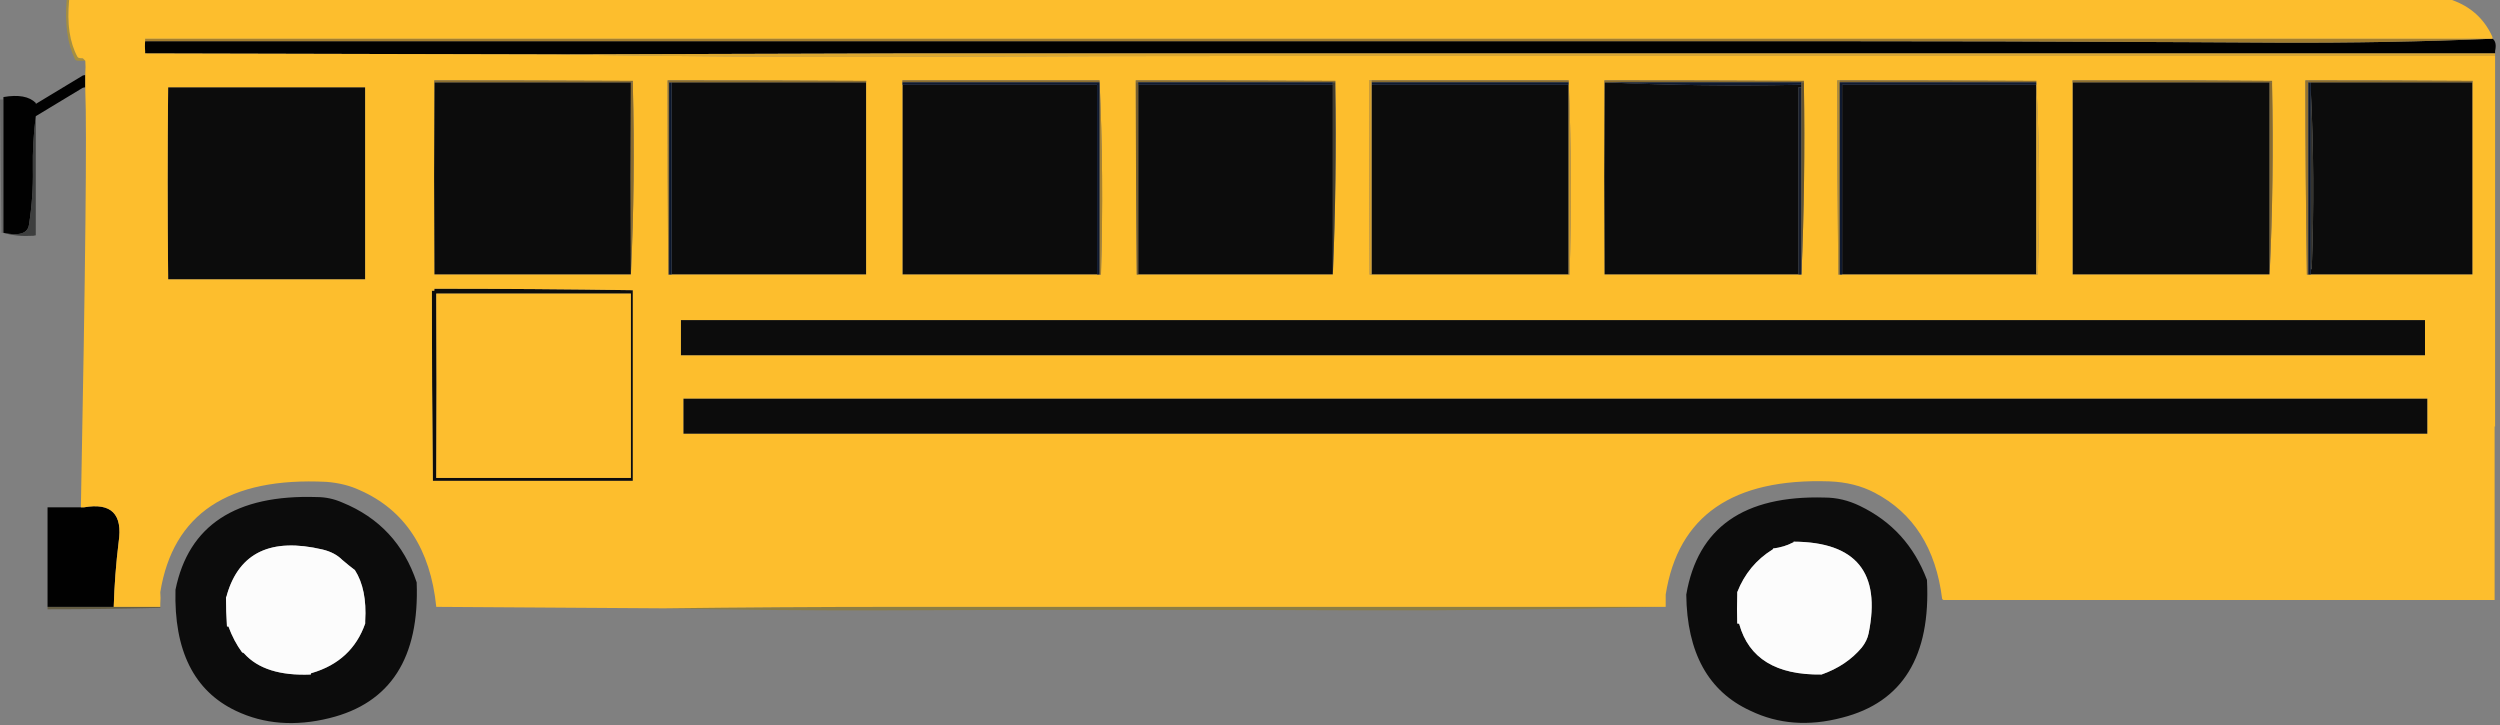 
<svg xmlns="http://www.w3.org/2000/svg" version="1.1" xmlns:xlink="http://www.w3.org/1999/xlink" preserveAspectRatio="none" x="0px" y="0px" width="255px" height="74px" viewBox="0 0 255 74">
<rect x="0" y="0" width="255" height="74" fill="#808080" stroke="none"/>
<defs>
<g id="Layer1_0_FILL">
<path fill="#0C0C0C" stroke="none" d="
M 34.9 51.25
Q 33.65 50.7 32.3 50.7 19.9 50.3 17.9 60.15 17.65 69.45 24.05 72.5 28.35 74.55 33.6 73.25 42.95 70.95 42.5 59.4 40.55 53.55 34.9 51.25
M 34.9 57.1
Q 35.6 57.7 36.2 58.15 37.45 60.1 37.25 63.35 37.25 63.55 37.25 63.6 35.9 67.45 31.8 68.65 31.7 68.65 31.7 68.8 27 69 24.9 66.65 24.8 66.55 24.7 66.55 23.85 65.4 23.3 63.9
L 23.15 63.9
Q 23.05 62.35 23.05 60.95 23.15 60.75 23.15 60.65 25.05 54.2 32.9 56.05 34.15 56.35 34.9 57.1
M 189.7 51.6
Q 187.95 50.75 186.1 50.75 173.75 50.4 172 60.65 172.1 69.55 178.55 72.5 182.8 74.55 187.9 73.2 197.15 70.85 196.55 59.15 194.6 53.95 189.7 51.6
M 182.85 55.35
Q 182.95 55.35 182.95 55.25 192.5 55.3 190.6 64.6 190.45 65.35 189.9 66.05 188.35 67.9 185.8 68.8 178.85 68.9 177.4 63.65 177.4 63.6 177.2 63.6 177.15 62.15 177.2 60.65 177.2 60.5 177.2 60.4 178.3 57.6 180.8 56.05 180.85 56.05 180.85 55.95 182 55.8 182.85 55.35
M 37.25 8.9
Q 37.15 8.9 36.95 8.9 27 8.9 17.15 8.9 17.05 18.55 17.15 28.25 17.15 28.35 17.15 28.5 27 28.5 36.95 28.5 37.15 28.5 37.25 28.5 37.25 28.35 37.25 28.25 37.25 18.55 37.25 8.9
M 44.3 29.65
Q 44.15 29.65 44.05 29.65 44.05 39.35 44.15 49.05
L 44.3 49.05
Q 54.35 49.05 64.35 49.05 64.5 49.05 64.55 49.05 64.55 48.75 64.55 48.45
L 64.55 29.95
Q 64.55 29.85 64.55 29.65
L 64.55 29.6
Q 54.5 29.45 44.3 29.45 44.3 29.6 44.3 29.65
M 44.5 48.5
Q 44.55 39.2 44.5 29.95 54.35 29.95 64.1 29.95 64.2 29.95 64.35 29.95 64.35 30.1 64.35 30.2 64.35 39.45 64.35 48.75 64.2 48.75 64.1 48.75 54.35 48.75 44.5 48.75 44.5 48.65 44.5 48.5
M 64.35 8.4
Q 64.2 8.4 64.1 8.4 54.25 8.4 44.3 8.4 44.25 18.05 44.3 27.7 44.3 27.85 44.3 28 54.25 28 64.1 28 64.2 28 64.35 28 64.35 27.85 64.35 27.7 64.3 18.05 64.35 8.4
M 88.35 8.65
Q 88.35 8.55 88.35 8.4 88.25 8.4 88.2 8.4 78.35 8.4 68.5 8.4 68.5 8.65 68.5 8.9 68.5 9 68.5 9.2 68.5 18.15 68.5 27.25 68.5 27.35 68.5 27.45 68.5 27.65 68.5 27.7 68.5 27.85 68.5 28 78.35 28 88.2 28 88.25 28 88.35 28 88.35 18.3 88.35 8.65
M 111.9 8.65
Q 111.8 8.65 111.65 8.65 101.85 8.65 92.05 8.65 92.05 18.15 92.05 27.7 92.05 27.85 92.05 28 101.85 28 111.65 28 111.8 28 111.9 28 111.9 27.85 111.9 27.7 111.9 18.15 111.9 8.65
M 135.95 8.65
Q 135.85 8.65 135.7 8.65 125.85 8.65 116.1 8.65 116.1 18.15 116.1 27.7 116.1 27.85 116.1 28 125.85 28 135.7 28 135.85 28 135.95 28 135.95 27.85 135.95 27.7 135.95 18.15 135.95 8.65
M 160 8.65
Q 159.8 8.65 159.75 8.65 149.75 8.65 139.9 8.65 139.9 18.15 139.9 27.7 139.9 27.85 139.9 28 149.75 28 159.75 28 159.8 28 160 28 160 27.85 160 27.7 160 18.15 160 8.65
M 183.75 8.9
Q 183.75 8.8 183.75 8.65 183.6 8.65 183.45 8.65 173.4 8.85 163.85 8.4 163.75 8.4 163.65 8.4 163.6 18.05 163.65 27.7 163.65 27.85 163.65 28 173.45 28 183.2 28 183.35 28 183.45 28 183.45 27.85 183.45 27.7 183.45 18.3 183.45 8.9 183.6 8.9 183.75 8.9
M 207.7 8.65
Q 207.6 8.65 207.45 8.65 197.7 8.65 187.9 8.65 187.9 18.15 187.9 27.7 187.9 27.85 187.9 28 197.7 28 207.45 28 207.6 28 207.7 28 207.7 27.85 207.7 27.7 207.7 18.15 207.7 8.65
M 231.5 8.4
Q 231.35 8.4 231.2 8.4 227.15 8.4 223.1 8.4 217.25 8.4 211.4 8.4 211.4 18.05 211.4 27.7 211.4 27.85 211.4 28 217.25 28 223.1 28 227.15 28 231.2 28 231.35 28 231.5 28 231.5 27.85 231.5 27.7 231.5 18.05 231.5 8.4
M 247.35 36.25
L 247.35 32.65 69.45 32.65 69.45 36.25 247.35 36.25
M 247.6 44.25
L 247.6 40.65 69.7 40.65 69.7 44.25 247.6 44.25
M 252.2 8.4
L 251.95 8.4
Q 243.75 8.4 235.7 8.4 235.7 8.65 235.7 8.9 235.7 9 235.7 9.2 236.15 18.05 235.8 27.45
L 235.7 27.45
Q 235.7 27.65 235.7 27.7 235.7 27.85 235.7 28 243.75 28 251.95 28
L 252.2 28
Q 252.2 18.3 252.2 8.65 252.2 8.55 252.2 8.4 Z"/>

<path fill="#FCFCFC" stroke="none" d="
M 36.2 58.15
Q 35.6 57.7 34.9 57.1 34.15 56.35 32.9 56.05 25.05 54.2 23.15 60.65 23.15 60.75 23.05 60.95 23.05 62.35 23.15 63.9
L 23.3 63.9
Q 23.85 65.4 24.7 66.55 24.8 66.55 24.9 66.65 27 69 31.7 68.8 31.7 68.65 31.8 68.65 35.9 67.45 37.25 63.6 37.25 63.55 37.25 63.35 37.45 60.1 36.2 58.15
M 182.95 55.25
Q 182.95 55.35 182.85 55.35 182 55.8 180.85 55.95 180.85 56.05 180.8 56.05 178.3 57.6 177.2 60.4 177.2 60.5 177.2 60.65 177.15 62.15 177.2 63.6 177.4 63.6 177.4 63.65 178.85 68.9 185.8 68.8 188.35 67.9 189.9 66.05 190.45 65.35 190.6 64.6 192.5 55.3 182.95 55.25 Z"/>

<path fill="#53471E" fill-opacity="0.608" stroke="none" d="
M 4.85 61.9
Q 4.85 62 4.85 62.15 10.55 62.15 16.35 62
L 16.35 61.9
Q 16.25 61.9 16.1 61.9 13.85 61.9 11.6 61.9 11.55 61.9 11.35 61.9 8.1 61.9 4.85 61.9 Z"/>

<path fill="#000000" fill-opacity="0.996" stroke="none" d="
M 4.85 51.75
Q 4.85 56.85 4.85 61.6 4.85 61.75 4.85 61.9 8.1 61.9 11.35 61.9 11.55 61.9 11.6 61.9 11.7 58.55 12.1 55.3 12.75 51 8.55 51.75
L 8.25 51.75
Q 8.1 51.75 7.95 51.75 6.4 51.75 4.85 51.75
M 3.65 10.6
L 3.65 10.5
Q 2.65 9.5 0.35 9.9
L 0.35 10.15 0.35 23.75
Q 2.75 24.25 2.95 22.95 3.4 20.1 3.35 17.3 3.3 14.5 3.65 11.85
L 8.45 8.95 8.7 8.9 8.7 7.65 8.45 7.7 3.65 10.6
M 254.5 5.2
Q 254.7 4.3 254.25 3.95 243.55 4.4 232.3 4.35 227.698 4.321 223.1 4.3 204.168 4.2 185.3 4.2 161.8 4.2 138.3 4.2 114.8 4.2 91.25 4.2
L 14.8 4.2
Q 14.75 4.7 14.8 5.2
L 14.8 5.45 56.6 5.55 91.25 5.45
Q 114.8 5.45 138.3 5.45 161.8 5.45 185.3 5.45 204.167 5.45 223.1 5.45 227.698 5.45 232.3 5.45 243.4 5.45 254.5 5.45 254.5 5.3 254.5 5.2 Z"/>

<path fill="#222424" fill-opacity="0.71" stroke="none" d="
M 3.4 24.05
L 3.65 24 3.65 11.85
Q 3.3 14.5 3.35 17.3 3.4 20.1 2.95 22.95 2.75 24.25 0.35 23.75 1.65 24.15 3.4 24.05 Z"/>

<path fill="#090909" fill-opacity="0.2" stroke="none" d="
M 0.35 10.15
L 0 10.15 0.15 23.75 0.35 23.75 0.35 10.15 Z"/>

<path fill="#B49523" fill-opacity="0.714" stroke="none" d="
M 6.8 0
Q 6.5 3.7 7.65 6.05 7.7 6.2 8.1 6.2
L 8.7 6.2 8.45 5.95
Q 7.95 5.95 7.9 5.8 6.7 3.6 7.05 0
L 6.8 0 Z"/>

<path fill="#947A1C" fill-opacity="0.588" stroke="none" d="
M 138.6 61.9
Q 115.05 61.9 91.55 61.9 79.65 61.9 67.7 62.05 79.4 62.3 91.25 62.25 114.8 62.15 138.3 62.25 154.45 62.3 169.9 61.9 154.25 61.9 138.6 61.9 Z"/>

<path fill="#A37E2F" stroke="none" d="
M 223.1 4.3
Q 227.698 4.321 232.3 4.35 243.55 4.4 254.25 3.95 243.25 3.95 232.3 3.95 227.698 3.95 223.1 3.95 204.167 3.95 185.3 3.95 161.8 3.95 138.3 3.95 114.8 3.95 91.25 3.95
L 14.8 3.95 14.8 4.2 91.25 4.2
Q 114.8 4.2 138.3 4.2 161.8 4.2 185.3 4.2 204.168 4.2 223.1 4.3 Z"/>

<path fill="#DDA82E" fill-opacity="0.996" stroke="none" d="
M 254.5 5.7
Q 254.5 5.55 254.5 5.45 243.4 5.45 232.3 5.45 227.698 5.45 223.1 5.45 204.167 5.45 185.3 5.45 161.8 5.45 138.3 5.45 114.8 5.45 91.25 5.45
L 56.6 5.55
Q 75 5.85 91 5.8 114.45 5.7 138 5.7 161.55 5.7 185.05 5.7 204.009 5.7 223.1 5.7 227.571 5.7 232.05 5.7 243.3 5.7 254.5 5.7 Z"/>

<path fill="#FDBE2D" fill-opacity="0.996" stroke="none" d="
M 254.2 3.7
Q 252.95 1 250.1 0 238.55 0 227.05 0 225.075 0 223.1 0 201.579 0 180.1 0 156.55 0 133.1 0 109.5 0 86 0
L 7.05 0
Q 6.7 3.6 7.9 5.8 7.95 5.95 8.45 5.95
L 8.7 6.2
Q 8.75 6.9 8.7 7.4
L 8.7 7.65 8.7 8.9 8.7 9.25
Q 8.95 15.15 8.25 51.75
L 8.55 51.75
Q 12.75 51 12.1 55.3 11.7 58.55 11.6 61.9 13.85 61.9 16.1 61.9 16.25 61.9 16.35 61.9 16.35 61.75 16.35 61.6 16.4 61 16.35 60.4 18.3 48.4 33.3 49.15 35.2 49.3 36.7 50 43.6 53.05 44.5 61.9
L 67.7 62.05
Q 79.65 61.9 91.55 61.9 115.05 61.9 138.6 61.9 154.25 61.9 169.9 61.9 169.9 61.75 169.9 61.6 169.9 61.1 169.9 60.65 171.8 48.6 186.6 49.1 189.2 49.2 191.2 50.25 197.15 53.35 198.1 61.1 198.2 61.2 198.25 61.2
L 254.45 61.2 254.45 43.5 254.5 43.5 254.5 32.15
Q 254.5 18.9 254.5 5.7 243.3 5.7 232.05 5.7 227.571 5.7 223.1 5.7 204.009 5.7 185.05 5.7 161.55 5.7 138 5.7 114.45 5.7 91 5.8 75 5.85 56.6 5.55
L 14.8 5.45 14.8 5.2
Q 14.75 4.7 14.8 4.2
L 14.8 3.95 91.25 3.95
Q 114.8 3.95 138.3 3.95 161.8 3.95 185.3 3.95 204.167 3.95 223.1 3.95 227.698 3.95 232.3 3.95 243.25 3.95 254.25 3.95 254.25 3.85 254.2 3.7
M 252.2 8.25
L 252.2 8.4
Q 252.2 8.55 252.2 8.65 252.2 18.3 252.2 28
L 251.95 28
Q 243.75 28 235.7 28 235.5 28 235.45 28
L 235.3 28
Q 235.15 18.05 235.15 8.2 235.3 8.2 235.45 8.2 243.75 8.2 252.2 8.25
M 247.6 40.65
L 247.6 44.25 69.7 44.25 69.7 40.65 247.6 40.65
M 247.35 32.65
L 247.35 36.25 69.45 36.25 69.45 32.65 247.35 32.65
M 231.75 8.25
L 231.75 8.4
Q 231.75 8.55 231.75 8.65 231.95 18.55 231.5 28 231.35 28 231.2 28 227.15 28 223.1 28 217.25 28 211.4 28 211.4 27.85 211.4 27.7 211.4 18.05 211.4 8.4 211.4 8.25 211.4 8.2 217.242 8.2 223.1 8.2 227.421 8.229 231.75 8.25
M 207.7 8.25
L 207.7 8.4
Q 208.2 17.85 207.85 28
L 207.7 28
Q 207.6 28 207.45 28 197.7 28 187.9 28 187.75 28 187.65 28
L 187.5 28
Q 187.4 18.05 187.4 8.2 187.5 8.2 187.65 8.2 197.65 8.2 207.7 8.25
M 184 8.25
L 184 8.4
Q 184 8.55 184 8.65 184.15 18.55 183.75 28 183.6 28 183.45 28 183.35 28 183.2 28 173.45 28 163.65 28 163.65 27.85 163.65 27.7 163.6 18.05 163.65 8.4 163.65 8.25 163.65 8.2 173.8 8.2 184 8.25
M 159.75 8.2
Q 159.8 8.2 160 8.2 160.4 17.8 160.1 28
L 160 28
Q 159.8 28 159.75 28 149.75 28 139.9 28
L 139.7 28
Q 139.65 18.05 139.65 8.2 139.7 8.2 139.9 8.2 149.75 8.2 159.75 8.2
M 136.2 8.25
L 136.2 8.4
Q 136.2 8.55 136.2 8.65 136.35 18.55 135.95 28 135.85 28 135.7 28 125.85 28 116.1 28
L 115.95 28
Q 115.85 18.15 115.85 8.4 115.85 8.25 115.85 8.2 126 8.2 136.2 8.25
M 111.9 8.2
Q 112.05 8.2 112.15 8.2 112.6 17.8 112.3 28
L 112.15 28
Q 112.05 28 111.9 28 111.8 28 111.65 28 101.85 28 92.05 28 92.05 27.85 92.05 27.7 92.05 18.15 92.05 8.65 92.05 8.55 92.05 8.4 92.05 8.25 92.05 8.2 102 8.2 111.9 8.2
M 88.35 8.4
Q 88.35 8.55 88.35 8.65 88.35 18.3 88.35 28 88.25 28 88.2 28 78.35 28 68.5 28 68.4 28 68.25 28
L 68.15 28
Q 68.1 18.05 68.1 8.2 68.15 8.2 68.25 8.2 78.35 8.2 88.35 8.25
L 88.35 8.4
M 64.55 8.4
Q 64.55 8.55 64.55 8.65 64.8 18.55 64.35 28 64.2 28 64.1 28 54.25 28 44.3 28 44.3 27.85 44.3 27.7 44.25 18.05 44.3 8.4 44.3 8.25 44.3 8.2 54.5 8.2 64.55 8.25
L 64.55 8.4
M 44.05 29.65
Q 44.15 29.65 44.3 29.65 44.3 29.6 44.3 29.45 54.5 29.45 64.55 29.6
L 64.55 29.65
Q 64.55 29.85 64.55 29.95
L 64.55 48.45
Q 64.55 48.75 64.55 49.05 64.5 49.05 64.35 49.05 54.35 49.05 44.3 49.05
L 44.15 49.05
Q 44.05 39.35 44.05 29.65
M 36.95 8.9
Q 37.15 8.9 37.25 8.9 37.25 18.55 37.25 28.25 37.25 28.35 37.25 28.5 37.15 28.5 36.95 28.5 27 28.5 17.15 28.5 17.15 28.35 17.15 28.25 17.05 18.55 17.15 8.9 27 8.9 36.95 8.9 Z"/>

<path fill="#FDBE2E" stroke="none" d="
M 44.5 29.95
Q 44.55 39.2 44.5 48.5 44.5 48.65 44.5 48.75 54.35 48.75 64.1 48.75 64.2 48.75 64.35 48.75 64.35 39.45 64.35 30.2 64.35 30.1 64.35 29.95 64.2 29.95 64.1 29.95 54.35 29.95 44.5 29.95 Z"/>

<path fill="#8D6F2F" stroke="none" d="
M 64.55 8.4
L 64.55 8.25
Q 54.5 8.2 44.3 8.2 44.3 8.25 44.3 8.4 54.25 8.4 64.1 8.4 64.2 8.4 64.35 8.4 64.5 8.4 64.55 8.4
M 136.2 8.4
L 136.2 8.25
Q 126 8.2 115.85 8.2 115.85 8.25 115.85 8.4 115.95 8.4 116.1 8.4 125.85 8.4 135.7 8.4 135.85 8.4 135.95 8.4 136 8.4 136.2 8.4
M 183.45 8.4
Q 183.6 8.4 183.75 8.4 183.85 8.4 184 8.4
L 184 8.25
Q 173.8 8.2 163.65 8.2 163.65 8.25 163.65 8.4 163.75 8.4 163.85 8.4 173.7 8.4 183.45 8.4
M 231.2 8.4
Q 231.35 8.4 231.5 8.4 231.6 8.4 231.75 8.4
L 231.75 8.25
Q 227.421 8.229 223.1 8.2 217.242 8.2 211.4 8.2 211.4 8.25 211.4 8.4 217.25 8.4 223.1 8.4 227.15 8.4 231.2 8.4 Z"/>

<path fill="#876A2F" stroke="none" d="
M 64.55 8.65
Q 64.55 8.55 64.55 8.4 64.5 8.4 64.35 8.4 64.3 18.05 64.35 27.7 64.35 27.85 64.35 28 64.8 18.55 64.55 8.65
M 231.75 8.4
Q 231.6 8.4 231.5 8.4 231.5 18.05 231.5 27.7 231.5 27.85 231.5 28 231.95 18.55 231.75 8.65 231.75 8.55 231.75 8.4 Z"/>

<path fill="#94732F" stroke="none" d="
M 68.25 8.4
Q 68.25 8.25 68.25 8.2 68.15 8.2 68.1 8.2 68.1 18.05 68.15 28
L 68.25 28
Q 68.25 27.85 68.25 27.7 68.25 18.05 68.25 8.4
M 235.45 8.2
Q 235.3 8.2 235.15 8.2 235.15 18.05 235.3 28
L 235.45 28
Q 235.45 27.85 235.45 27.7 235.45 18.05 235.45 8.4 235.45 8.25 235.45 8.2 Z"/>

<path fill="#0C182F" stroke="none" d="
M 68.5 8.4
Q 68.4 8.4 68.25 8.4 68.25 18.05 68.25 27.7 68.25 27.85 68.25 28 68.4 28 68.5 28 68.5 27.85 68.5 27.7 68.5 27.65 68.5 27.45 68.5 27.35 68.5 27.25 68.5 18.15 68.5 9.2 68.5 9 68.5 8.9 68.5 8.65 68.5 8.4
M 235.7 9.2
Q 235.7 9 235.7 8.9 235.7 8.65 235.7 8.4 235.5 8.4 235.45 8.4 235.45 18.05 235.45 27.7 235.45 27.85 235.45 28 235.5 28 235.7 28 235.7 27.85 235.7 27.7 235.7 27.65 235.7 27.45 235.7 27.35 235.7 27.25 235.7 18.15 235.7 9.2 Z"/>

<path fill="#8C6E2F" stroke="none" d="
M 88.2 8.4
Q 88.25 8.4 88.35 8.4
L 88.35 8.25
Q 78.35 8.2 68.25 8.2 68.25 8.25 68.25 8.4 68.4 8.4 68.5 8.4 78.35 8.4 88.2 8.4
M 112.15 8.4
Q 112.15 8.25 112.15 8.2 112.05 8.2 111.9 8.2 102 8.2 92.05 8.2 92.05 8.25 92.05 8.4 102 8.4 111.9 8.4 112.05 8.4 112.15 8.4
M 159.75 8.4
Q 159.8 8.4 160 8.4 160 8.25 160 8.2 159.8 8.2 159.75 8.2 149.75 8.2 139.9 8.2 139.9 8.25 139.9 8.4 149.75 8.4 159.75 8.4
M 207.7 8.4
L 207.7 8.25
Q 197.65 8.2 187.65 8.2 187.65 8.25 187.65 8.4 197.55 8.4 207.45 8.4 207.6 8.4 207.7 8.4
M 252.2 8.4
L 252.2 8.25
Q 243.75 8.2 235.45 8.2 235.45 8.25 235.45 8.4 235.5 8.4 235.7 8.4 243.75 8.4 251.95 8.4
L 252.2 8.4 Z"/>

<path fill="#A7812F" stroke="none" d="
M 112.15 8.2
Q 112.15 8.25 112.15 8.4 112.15 18.05 112.15 27.7 112.15 27.85 112.15 28
L 112.3 28
Q 112.6 17.8 112.15 8.2 Z"/>

<path fill="#0F192F" stroke="none" d="
M 111.65 8.65
Q 111.8 8.65 111.9 8.65 111.9 18.15 111.9 27.7 111.9 27.85 111.9 28 112.05 28 112.15 28 112.15 27.85 112.15 27.7 112.15 18.05 112.15 8.4 112.05 8.4 111.9 8.4 102 8.4 92.05 8.4 92.05 8.55 92.05 8.65 101.85 8.65 111.65 8.65 Z"/>

<path fill="#735D2F" stroke="none" d="
M 116.1 8.4
Q 115.95 8.4 115.85 8.4 115.85 18.15 115.95 28
L 116.1 28
Q 116.1 27.85 116.1 27.7 116.1 18.15 116.1 8.65 116.1 8.55 116.1 8.4 Z"/>

<path fill="#0E192F" stroke="none" d="
M 135.95 8.4
Q 135.85 8.4 135.7 8.4 125.85 8.4 116.1 8.4 116.1 8.55 116.1 8.65 125.85 8.65 135.7 8.65 135.85 8.65 135.95 8.65 135.95 8.55 135.95 8.4
M 160 8.4
Q 159.8 8.4 159.75 8.4 149.75 8.4 139.9 8.4 139.9 8.55 139.9 8.65 149.75 8.65 159.75 8.65 159.8 8.65 160 8.65 160 8.55 160 8.4
M 183.75 8.4
Q 183.6 8.4 183.45 8.4 173.7 8.4 163.85 8.4 173.4 8.85 183.45 8.65 183.6 8.65 183.75 8.65 183.75 8.55 183.75 8.4 Z"/>

<path fill="#443E2F" stroke="none" d="
M 136.2 8.65
Q 136.2 8.55 136.2 8.4 136 8.4 135.95 8.4 135.95 8.55 135.95 8.65 135.95 18.15 135.95 27.7 135.95 27.85 135.95 28 136.35 18.55 136.2 8.65 Z"/>

<path fill="#D4A02F" stroke="none" d="
M 139.9 8.65
Q 139.9 8.55 139.9 8.4 139.9 8.25 139.9 8.2 139.7 8.2 139.65 8.2 139.65 18.05 139.7 28
L 139.9 28
Q 139.9 27.85 139.9 27.7 139.9 18.15 139.9 8.65 Z"/>

<path fill="#C8982F" stroke="none" d="
M 160 8.2
Q 160 8.25 160 8.4 160 8.55 160 8.65 160 18.15 160 27.7 160 27.85 160 28
L 160.1 28
Q 160.4 17.8 160 8.2 Z"/>

<path fill="#181F2F" stroke="none" d="
M 183.75 8.9
Q 183.6 8.9 183.45 8.9 183.45 18.3 183.45 27.7 183.45 27.85 183.45 28 183.6 28 183.75 28 183.75 27.85 183.75 27.7 183.75 18.3 183.75 8.9 Z"/>

<path fill="#65542F" stroke="none" d="
M 183.75 8.65
Q 183.75 8.8 183.75 8.9 183.75 18.3 183.75 27.7 183.75 27.85 183.75 28 184.15 18.55 184 8.65 184 8.55 184 8.4 183.85 8.4 183.75 8.4 183.75 8.55 183.75 8.65 Z"/>

<path fill="#B38B2F" stroke="none" d="
M 187.65 8.4
Q 187.65 8.25 187.65 8.2 187.5 8.2 187.4 8.2 187.4 18.05 187.5 28
L 187.65 28
Q 187.65 27.85 187.65 27.7 187.65 18.05 187.65 8.4 Z"/>

<path fill="#101A2F" stroke="none" d="
M 207.7 8.65
Q 207.7 8.55 207.7 8.4 207.6 8.4 207.45 8.4 197.55 8.4 187.65 8.4 187.65 18.05 187.65 27.7 187.65 27.85 187.65 28 187.75 28 187.9 28 187.9 27.85 187.9 27.7 187.9 18.15 187.9 8.65 197.7 8.65 207.45 8.65 207.6 8.65 207.7 8.65 Z"/>

<path fill="#E6AD2E" stroke="none" d="
M 207.7 8.4
Q 207.7 8.55 207.7 8.65 207.7 18.15 207.7 27.7 207.7 27.85 207.7 28
L 207.85 28
Q 208.2 17.85 207.7 8.4 Z"/>

<path fill="#35342F" stroke="none" d="
M 235.7 27.45
L 235.8 27.45
Q 236.15 18.05 235.7 9.2 235.7 18.15 235.7 27.25 235.7 27.35 235.7 27.45 Z"/>
</g>
</defs>

<g transform="matrix( 1, 0, 0, 1, 0,0) ">
<use xlink:href="#Layer1_0_FILL"/>
</g>
</svg>
